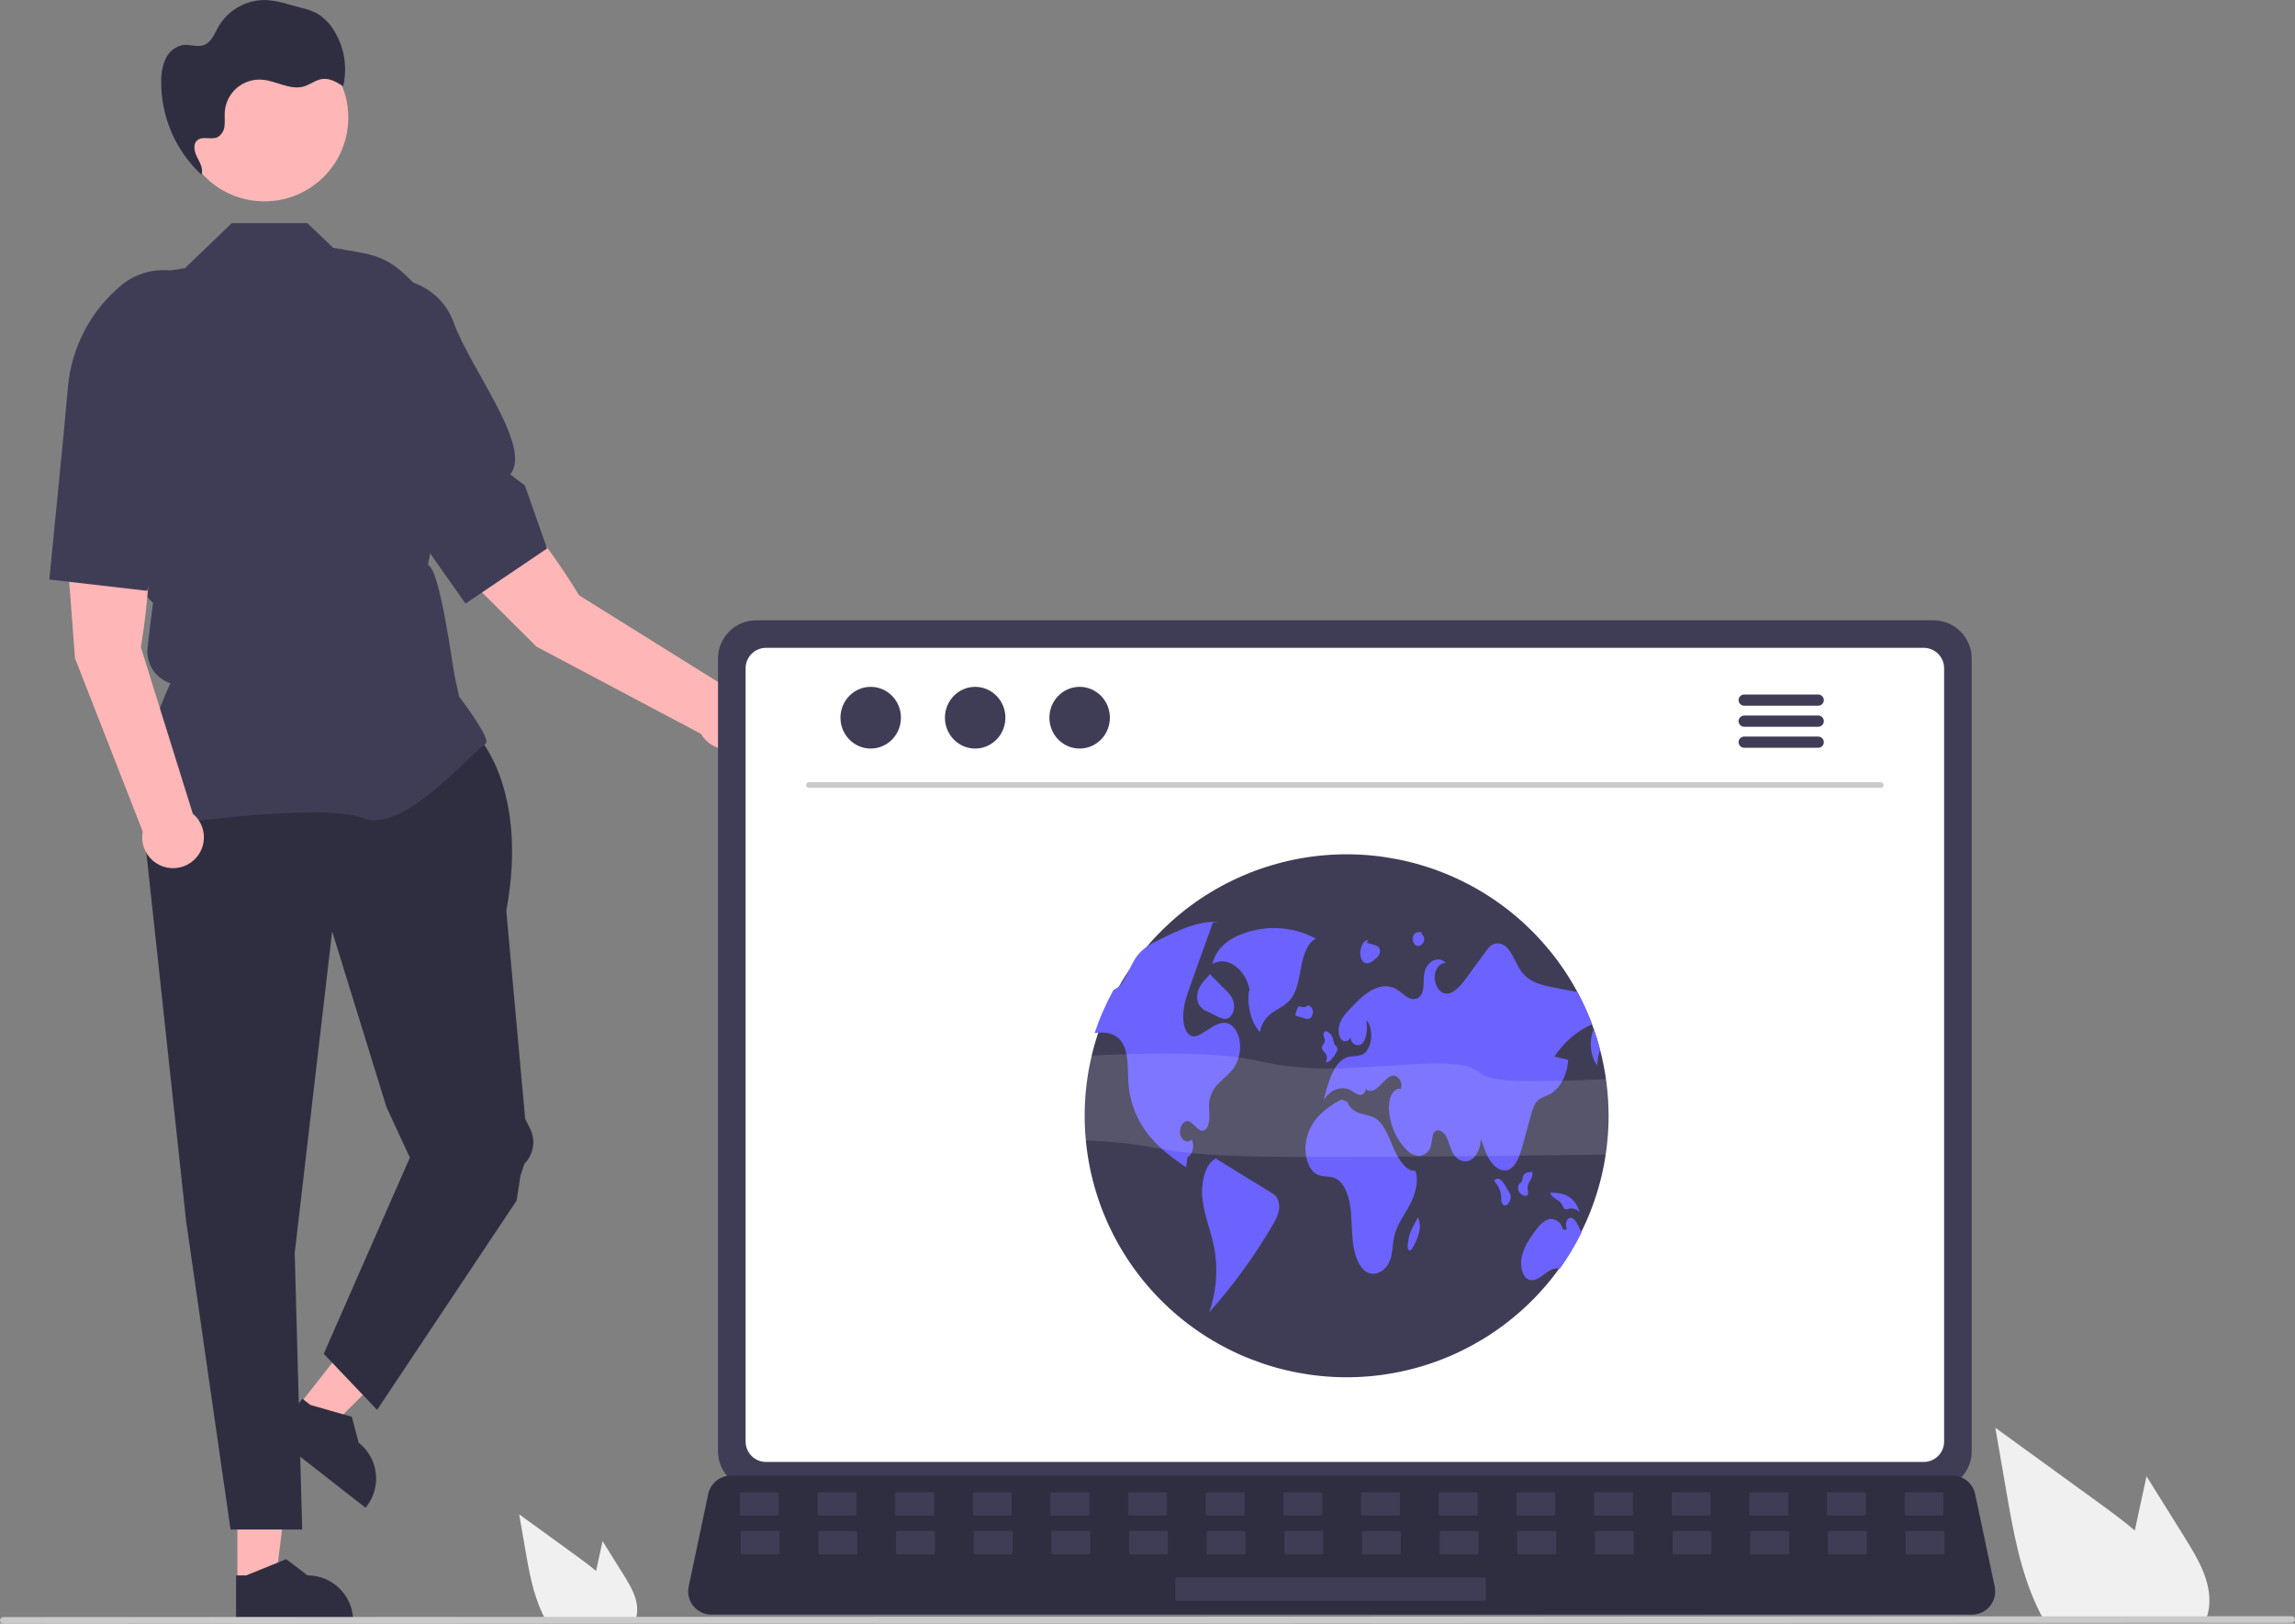 <svg width="188" height="133" viewBox="0 0 188 133" fill="none" xmlns="http://www.w3.org/2000/svg">
<rect x="0" y="0" width="188" height="133" fill="#808080" stroke="none"/>
<g clip-path="url(#clip0_726_113)">
<path d="M19.445 129.646L22.565 129.646L24.049 117.633L19.444 117.633L19.445 129.646Z" fill="#FFB6B6"/>
<path d="M19.335 132.895L28.93 132.895V132.774C28.93 131.785 28.537 130.837 27.837 130.138C27.136 129.439 26.186 129.046 25.196 129.046H25.195L23.443 127.719L20.172 129.046L19.335 129.046L19.335 132.895Z" fill="#2F2E41"/>
<path d="M24.484 115.112L26.94 117.032L35.531 108.489L31.905 105.654L24.484 115.112Z" fill="#FFB6B6"/>
<path d="M22.39 117.602L29.944 123.508L30.019 123.413C30.63 122.634 30.905 121.646 30.786 120.664C30.667 119.683 30.161 118.789 29.382 118.179L29.381 118.179L28.822 116.055L25.427 115.087L24.768 114.572L22.39 117.602Z" fill="#2F2E41"/>
<path d="M39.175 60.375C39.175 60.375 43.316 64.662 41.475 74.613L43.021 91.652L43.419 92.44C43.657 92.91 43.74 93.443 43.657 93.963C43.573 94.483 43.327 94.963 42.954 95.336L42.626 96.353L42.319 98.343L30.892 115.489L26.52 110.897L33.576 94.822L31.659 90.688L27.21 76.297L24.143 102.629L24.756 125.288H18.885L15.246 100.027L11.412 64.509L13.406 60.375H39.175Z" fill="#2F2E41"/>
<path d="M12.368 67.741L12.326 67.682C10.091 64.559 13.453 57.055 13.96 55.967C13.358 55.772 12.842 55.375 12.501 54.843C12.159 54.311 12.013 53.678 12.087 53.05L12.305 51.196L12.533 49.377L10.901 47.748L10.896 47.708L9.957 39.505L8.592 34.058C8.077 31.998 8.121 29.839 8.719 27.802C9.316 25.765 10.447 23.924 11.993 22.467L15.149 21.966L18.985 18.277H25.171L27.292 20.3C31.252 20.993 31.932 20.767 35.333 24.84L33.788 37.506L33.402 39.248L33.403 41.611L34.384 42.698C34.737 43.09 34.993 43.559 35.133 44.067C35.272 44.575 35.291 45.108 35.188 45.625L35.059 46.268C36.07 46.701 37.034 54.385 37.265 55.459L37.609 57.062C37.904 57.45 39.848 60.037 39.848 60.744C39.848 60.85 39.769 60.953 39.6 61.067C38.276 61.962 32.994 68.314 29.753 67.02C26.301 65.642 12.578 67.709 12.439 67.73L12.368 67.741Z" fill="#3F3D56"/>
<path d="M11.537 53.014C11.537 53.014 13.126 44.053 11.525 40.683L5.176 41.135L6.143 53.919L11.693 68.113C11.608 68.55 11.641 69.002 11.787 69.423C11.934 69.843 12.19 70.218 12.529 70.508C12.867 70.798 13.277 70.993 13.716 71.074C14.155 71.155 14.607 71.119 15.027 70.969C15.447 70.819 15.82 70.561 16.108 70.221C16.396 69.88 16.589 69.47 16.666 69.031C16.744 68.593 16.704 68.141 16.55 67.723C16.397 67.305 16.135 66.935 15.792 66.65L11.537 53.014Z" fill="#FFB6B6"/>
<path d="M5.176 35.93L5.569 31.659C5.717 30.051 6.182 28.489 6.937 27.062C7.692 25.634 8.722 24.37 9.969 23.341C10.743 22.707 11.68 22.302 12.673 22.171C13.666 22.04 14.676 22.189 15.589 22.601C16.823 23.168 17.795 24.181 18.308 25.436C18.822 26.69 18.839 28.093 18.357 29.36C16.889 33.201 17.419 37.263 14.558 37.758L14.869 39.235L12.055 48.398L4.043 47.472L5.176 35.93Z" fill="#3F3D56"/>
<path d="M47.436 48.766C47.436 48.766 42.786 40.939 39.371 39.426L34.853 43.901L43.938 52.964L57.419 60.112C57.641 60.499 57.961 60.82 58.347 61.043C58.733 61.267 59.172 61.384 59.618 61.383C60.064 61.383 60.502 61.264 60.888 61.04C61.274 60.816 61.593 60.494 61.814 60.107C62.034 59.72 62.148 59.281 62.144 58.836C62.14 58.39 62.018 57.954 61.79 57.571C61.562 57.188 61.237 56.872 60.848 56.655C60.458 56.438 60.018 56.327 59.571 56.335L47.436 48.766Z" fill="#FFB6B6"/>
<path d="M31.452 39.955L28.96 36.462C28.022 35.147 27.353 33.66 26.993 32.086C26.633 30.513 26.588 28.884 26.861 27.293C27.034 26.308 27.479 25.39 28.146 24.645C28.814 23.899 29.677 23.355 30.638 23.073C31.943 22.7 33.342 22.835 34.551 23.452C35.761 24.069 36.69 25.121 37.152 26.396C38.549 30.263 43.646 36.619 41.8 38.856L43 39.773L44.814 44.93L38.134 49.443L31.452 39.955Z" fill="#3F3D56"/>
<path d="M21.661 16.495C25.455 16.495 28.531 13.425 28.531 9.638C28.531 5.851 25.455 2.781 21.661 2.781C17.867 2.781 14.791 5.851 14.791 9.638C14.791 13.425 17.867 16.495 21.661 16.495Z" fill="#FFB6B6"/>
<path d="M16.675 14.471C16.615 14.419 16.559 14.363 16.5 14.309C16.498 14.314 16.498 14.32 16.495 14.325L16.675 14.471Z" fill="#2F2E41"/>
<path d="M27.291 2.397C26.95 1.848 26.477 1.393 25.915 1.073C25.531 0.887 25.128 0.744 24.713 0.648L23.625 0.352C23.068 0.18 22.495 0.064 21.915 0.008C21.109 -0.032 20.308 0.15 19.598 0.534C18.889 0.918 18.299 1.49 17.893 2.186C17.565 2.767 17.301 3.492 16.667 3.704C16.156 3.876 15.598 3.634 15.061 3.681C14.746 3.727 14.447 3.849 14.191 4.037C13.935 4.225 13.729 4.474 13.593 4.761C13.325 5.337 13.193 5.968 13.207 6.603C13.186 8.046 13.468 9.477 14.036 10.804C14.603 12.131 15.442 13.325 16.5 14.309C16.677 13.842 16.385 13.338 16.154 12.892C15.921 12.441 15.777 11.811 16.168 11.486C16.603 11.124 17.301 11.475 17.816 11.239C17.98 11.145 18.119 11.011 18.219 10.85C18.32 10.689 18.378 10.505 18.39 10.316C18.44 9.941 18.388 9.56 18.412 9.183C18.435 8.809 18.533 8.443 18.698 8.106C18.864 7.77 19.095 7.47 19.378 7.223C19.661 6.976 19.99 6.787 20.346 6.668C20.702 6.549 21.078 6.501 21.453 6.528C22.625 6.612 23.762 7.411 24.89 7.082C25.419 6.928 25.871 6.535 26.418 6.469C27.025 6.395 27.595 6.737 28.11 7.065C28.297 6.272 28.321 5.449 28.18 4.647C28.039 3.845 27.737 3.079 27.291 2.397Z" fill="#2F2E41"/>
<path d="M51.108 129.043L49.36 126.239L49.01 127.841C48.949 128.122 48.888 128.407 48.831 128.69C48.335 128.267 47.806 127.875 47.289 127.499C45.702 126.35 44.116 125.199 42.53 124.046L43.027 126.92C43.333 128.69 43.653 130.496 44.41 132.114C44.494 132.297 44.584 132.478 44.682 132.655H52.06C52.12 132.491 52.161 132.321 52.183 132.148C52.184 132.137 52.185 132.125 52.185 132.114C52.3 131.016 51.693 129.982 51.108 129.043Z" fill="#F0F0F0"/>
<path d="M179.01 126.015L175.839 120.928L175.205 123.835C175.094 124.344 174.983 124.861 174.88 125.374C173.98 124.607 173.021 123.896 172.084 123.215C169.205 121.13 166.327 119.042 163.451 116.951L164.352 122.164C164.907 125.374 165.487 128.65 166.86 131.585C167.013 131.918 167.177 132.246 167.354 132.566H180.737C180.845 132.269 180.919 131.961 180.959 131.647C180.963 131.626 180.964 131.606 180.963 131.585C181.173 129.594 180.071 127.718 179.01 126.015Z" fill="#F0F0F0"/>
<path d="M187.73 132.931L0.27 133C0.198 133 0.13 132.971 0.08 132.921C0.029 132.87 0.001 132.802 0.001 132.731C0.001 132.659 0.029 132.591 0.08 132.54C0.13 132.49 0.198 132.461 0.27 132.461L187.73 132.392C187.801 132.392 187.87 132.42 187.92 132.471C187.971 132.521 187.999 132.59 187.999 132.661C187.999 132.732 187.971 132.801 187.92 132.851C187.87 132.902 187.801 132.93 187.73 132.931Z" fill="#CACACA"/>
<path d="M58.817 53.931V118.888C58.817 119.716 59.147 120.51 59.734 121.095C60.32 121.681 61.115 122.01 61.945 122.01H158.388C159.217 122.01 160.012 121.681 160.599 121.095C161.185 120.51 161.515 119.716 161.516 118.888V53.931C161.514 53.103 161.183 52.311 160.597 51.726C160.011 51.142 159.216 50.813 158.388 50.812H61.945C61.116 50.813 60.322 51.142 59.735 51.726C59.149 52.311 58.819 53.103 58.817 53.931Z" fill="#3F3D56"/>
<path d="M61.079 54.738V118.087C61.08 118.529 61.256 118.953 61.57 119.266C61.883 119.578 62.308 119.754 62.751 119.755H157.585C158.028 119.754 158.453 119.578 158.766 119.266C159.079 118.953 159.256 118.529 159.256 118.087V54.738C159.256 54.296 159.08 53.871 158.767 53.557C158.454 53.244 158.028 53.067 157.585 53.066H62.751C62.307 53.067 61.882 53.244 61.569 53.557C61.255 53.871 61.079 54.296 61.079 54.738Z" fill="white"/>
<path d="M56.8 131.557C56.976 131.778 57.201 131.956 57.457 132.078C57.712 132.2 57.992 132.263 58.276 132.261H161.543C161.826 132.261 162.104 132.198 162.359 132.077C162.614 131.955 162.839 131.779 163.017 131.56C163.195 131.341 163.321 131.085 163.388 130.811C163.454 130.537 163.459 130.252 163.401 129.976L161.798 122.376C161.731 122.066 161.588 121.778 161.382 121.537C161.175 121.296 160.911 121.111 160.615 120.998C160.4 120.914 160.171 120.871 159.94 120.871H59.872C59.642 120.871 59.413 120.914 59.198 120.998C58.901 121.111 58.638 121.296 58.431 121.537C58.224 121.778 58.081 122.066 58.015 122.376L56.412 129.976C56.355 130.252 56.36 130.537 56.427 130.81C56.494 131.083 56.621 131.339 56.8 131.557Z" fill="#2F2E41"/>
<path d="M156.137 124.145H159.096C159.157 124.145 159.207 124.095 159.207 124.034V122.35C159.207 122.289 159.157 122.24 159.096 122.24H156.137C156.076 122.24 156.026 122.289 156.026 122.35V124.034C156.026 124.095 156.076 124.145 156.137 124.145Z" fill="#3F3D56"/>
<path d="M149.776 124.145H152.735C152.796 124.145 152.846 124.095 152.846 124.034V122.35C152.846 122.289 152.796 122.24 152.735 122.24H149.776C149.715 122.24 149.665 122.289 149.665 122.35V124.034C149.665 124.095 149.715 124.145 149.776 124.145Z" fill="#3F3D56"/>
<path d="M143.415 124.145H146.374C146.435 124.145 146.484 124.095 146.484 124.034V122.35C146.484 122.289 146.435 122.24 146.374 122.24H143.415C143.353 122.24 143.304 122.289 143.304 122.35V124.034C143.304 124.095 143.353 124.145 143.415 124.145Z" fill="#3F3D56"/>
<path d="M137.053 124.145H140.013C140.074 124.145 140.123 124.095 140.123 124.034V122.35C140.123 122.289 140.074 122.24 140.013 122.24H137.053C136.992 122.24 136.943 122.289 136.943 122.35V124.034C136.943 124.095 136.992 124.145 137.053 124.145Z" fill="#3F3D56"/>
<path d="M130.692 124.145H133.651C133.712 124.145 133.762 124.095 133.762 124.034V122.35C133.762 122.289 133.712 122.24 133.651 122.24H130.692C130.631 122.24 130.581 122.289 130.581 122.35V124.034C130.581 124.095 130.631 124.145 130.692 124.145Z" fill="#3F3D56"/>
<path d="M124.331 124.145H127.29C127.351 124.145 127.401 124.095 127.401 124.034V122.35C127.401 122.289 127.351 122.24 127.29 122.24H124.331C124.27 122.24 124.22 122.289 124.22 122.35V124.034C124.22 124.095 124.27 124.145 124.331 124.145Z" fill="#3F3D56"/>
<path d="M117.97 124.145H120.929C120.99 124.145 121.04 124.095 121.04 124.034V122.35C121.04 122.289 120.99 122.24 120.929 122.24H117.97C117.909 122.24 117.859 122.289 117.859 122.35V124.034C117.859 124.095 117.909 124.145 117.97 124.145Z" fill="#3F3D56"/>
<path d="M111.608 124.145H114.568C114.629 124.145 114.678 124.095 114.678 124.034V122.35C114.678 122.289 114.629 122.24 114.568 122.24H111.608C111.547 122.24 111.498 122.289 111.498 122.35V124.034C111.498 124.095 111.547 124.145 111.608 124.145Z" fill="#3F3D56"/>
<path d="M105.247 124.145H108.207C108.268 124.145 108.317 124.095 108.317 124.034V122.35C108.317 122.289 108.268 122.24 108.207 122.24H105.247C105.186 122.24 105.137 122.289 105.137 122.35V124.034C105.137 124.095 105.186 124.145 105.247 124.145Z" fill="#3F3D56"/>
<path d="M98.886 124.145H101.845C101.906 124.145 101.956 124.095 101.956 124.034V122.35C101.956 122.289 101.906 122.24 101.845 122.24H98.886C98.825 122.24 98.775 122.289 98.775 122.35V124.034C98.775 124.095 98.825 124.145 98.886 124.145Z" fill="#3F3D56"/>
<path d="M92.525 124.145H95.484C95.545 124.145 95.595 124.095 95.595 124.034V122.35C95.595 122.289 95.545 122.24 95.484 122.24H92.525C92.464 122.24 92.414 122.289 92.414 122.35V124.034C92.414 124.095 92.464 124.145 92.525 124.145Z" fill="#3F3D56"/>
<path d="M86.164 124.145H89.123C89.184 124.145 89.234 124.095 89.234 124.034V122.35C89.234 122.289 89.184 122.24 89.123 122.24H86.164C86.103 122.24 86.053 122.289 86.053 122.35V124.034C86.053 124.095 86.103 124.145 86.164 124.145Z" fill="#3F3D56"/>
<path d="M79.802 124.145H82.762C82.823 124.145 82.872 124.095 82.872 124.034V122.35C82.872 122.289 82.823 122.24 82.762 122.24H79.802C79.741 122.24 79.692 122.289 79.692 122.35V124.034C79.692 124.095 79.741 124.145 79.802 124.145Z" fill="#3F3D56"/>
<path d="M73.441 124.145H76.4C76.462 124.145 76.511 124.095 76.511 124.034V122.35C76.511 122.289 76.462 122.24 76.4 122.24H73.441C73.38 122.24 73.331 122.289 73.331 122.35V124.034C73.331 124.095 73.38 124.145 73.441 124.145Z" fill="#3F3D56"/>
<path d="M67.08 124.145H70.039C70.1 124.145 70.15 124.095 70.15 124.034V122.35C70.15 122.289 70.1 122.24 70.039 122.24H67.08C67.019 122.24 66.969 122.289 66.969 122.35V124.034C66.969 124.095 67.019 124.145 67.08 124.145Z" fill="#3F3D56"/>
<path d="M60.719 124.145H63.678C63.739 124.145 63.789 124.095 63.789 124.034V122.35C63.789 122.289 63.739 122.24 63.678 122.24H60.719C60.658 122.24 60.608 122.289 60.608 122.35V124.034C60.608 124.095 60.658 124.145 60.719 124.145Z" fill="#3F3D56"/>
<path d="M156.212 127.319H159.171C159.232 127.319 159.282 127.269 159.282 127.208V125.525C159.282 125.464 159.232 125.414 159.171 125.414H156.212C156.151 125.414 156.101 125.464 156.101 125.525V127.208C156.101 127.269 156.151 127.319 156.212 127.319Z" fill="#3F3D56"/>
<path d="M149.851 127.319H152.81C152.871 127.319 152.921 127.269 152.921 127.208V125.525C152.921 125.464 152.871 125.414 152.81 125.414H149.851C149.79 125.414 149.74 125.464 149.74 125.525V127.208C149.74 127.269 149.79 127.319 149.851 127.319Z" fill="#3F3D56"/>
<path d="M143.49 127.319H146.449C146.51 127.319 146.56 127.269 146.56 127.208V125.525C146.56 125.464 146.51 125.414 146.449 125.414H143.49C143.429 125.414 143.379 125.464 143.379 125.525V127.208C143.379 127.269 143.429 127.319 143.49 127.319Z" fill="#3F3D56"/>
<path d="M137.128 127.319H140.088C140.149 127.319 140.198 127.269 140.198 127.208V125.525C140.198 125.464 140.149 125.414 140.088 125.414H137.128C137.067 125.414 137.018 125.464 137.018 125.525V127.208C137.018 127.269 137.067 127.319 137.128 127.319Z" fill="#3F3D56"/>
<path d="M130.767 127.319H133.726C133.788 127.319 133.837 127.269 133.837 127.208V125.525C133.837 125.464 133.788 125.414 133.726 125.414H130.767C130.706 125.414 130.657 125.464 130.657 125.525V127.208C130.657 127.269 130.706 127.319 130.767 127.319Z" fill="#3F3D56"/>
<path d="M124.406 127.319H127.365C127.426 127.319 127.476 127.269 127.476 127.208V125.525C127.476 125.464 127.426 125.414 127.365 125.414H124.406C124.345 125.414 124.295 125.464 124.295 125.525V127.208C124.295 127.269 124.345 127.319 124.406 127.319Z" fill="#3F3D56"/>
<path d="M118.045 127.319H121.004C121.065 127.319 121.115 127.269 121.115 127.208V125.525C121.115 125.464 121.065 125.414 121.004 125.414H118.045C117.984 125.414 117.934 125.464 117.934 125.525V127.208C117.934 127.269 117.984 127.319 118.045 127.319Z" fill="#3F3D56"/>
<path d="M111.684 127.319H114.643C114.704 127.319 114.754 127.269 114.754 127.208V125.525C114.754 125.464 114.704 125.414 114.643 125.414H111.684C111.623 125.414 111.573 125.464 111.573 125.525V127.208C111.573 127.269 111.623 127.319 111.684 127.319Z" fill="#3F3D56"/>
<path d="M105.322 127.319H108.282C108.343 127.319 108.392 127.269 108.392 127.208V125.525C108.392 125.464 108.343 125.414 108.282 125.414H105.322C105.261 125.414 105.212 125.464 105.212 125.525V127.208C105.212 127.269 105.261 127.319 105.322 127.319Z" fill="#3F3D56"/>
<path d="M98.961 127.319H101.92C101.982 127.319 102.031 127.269 102.031 127.208V125.525C102.031 125.464 101.982 125.414 101.92 125.414H98.961C98.9 125.414 98.851 125.464 98.851 125.525V127.208C98.851 127.269 98.9 127.319 98.961 127.319Z" fill="#3F3D56"/>
<path d="M92.6 127.319H95.559C95.62 127.319 95.67 127.269 95.67 127.208V125.525C95.67 125.464 95.62 125.414 95.559 125.414H92.6C92.539 125.414 92.489 125.464 92.489 125.525V127.208C92.489 127.269 92.539 127.319 92.6 127.319Z" fill="#3F3D56"/>
<path d="M86.239 127.319H89.198C89.259 127.319 89.309 127.269 89.309 127.208V125.525C89.309 125.464 89.259 125.414 89.198 125.414H86.239C86.178 125.414 86.128 125.464 86.128 125.525V127.208C86.128 127.269 86.178 127.319 86.239 127.319Z" fill="#3F3D56"/>
<path d="M79.878 127.319H82.837C82.898 127.319 82.948 127.269 82.948 127.208V125.525C82.948 125.464 82.898 125.414 82.837 125.414H79.878C79.817 125.414 79.767 125.464 79.767 125.525V127.208C79.767 127.269 79.817 127.319 79.878 127.319Z" fill="#3F3D56"/>
<path d="M73.516 127.319H76.476C76.537 127.319 76.586 127.269 76.586 127.208V125.525C76.586 125.464 76.537 125.414 76.476 125.414H73.516C73.455 125.414 73.406 125.464 73.406 125.525V127.208C73.406 127.269 73.455 127.319 73.516 127.319Z" fill="#3F3D56"/>
<path d="M67.155 127.319H70.115C70.176 127.319 70.225 127.269 70.225 127.208V125.525C70.225 125.464 70.176 125.414 70.115 125.414H67.155C67.094 125.414 67.045 125.464 67.045 125.525V127.208C67.045 127.269 67.094 127.319 67.155 127.319Z" fill="#3F3D56"/>
<path d="M60.794 127.319H63.753C63.814 127.319 63.864 127.269 63.864 127.208V125.525C63.864 125.464 63.814 125.414 63.753 125.414H60.794C60.733 125.414 60.683 125.464 60.683 125.525V127.208C60.683 127.269 60.733 127.319 60.794 127.319Z" fill="#3F3D56"/>
<path d="M96.385 131.128H121.608C121.67 131.128 121.719 131.079 121.719 131.018V129.334C121.719 129.273 121.67 129.224 121.608 129.224H96.385C96.324 129.224 96.274 129.273 96.274 129.334V131.018C96.274 131.079 96.324 131.128 96.385 131.128Z" fill="#3F3D56"/>
<path d="M131.772 91.441C131.761 96.788 129.747 101.938 126.125 105.879C122.503 109.819 117.535 112.265 112.198 112.735C106.861 113.204 101.541 111.665 97.283 108.418C93.026 105.171 90.14 100.452 89.192 95.189C88.244 89.925 89.302 84.499 92.16 79.975C95.017 75.451 99.467 72.158 104.634 70.743C109.8 69.328 115.311 69.893 120.081 72.327C124.852 74.762 128.537 78.889 130.413 83.898C130.46 84.024 130.506 84.15 130.55 84.277V84.278C130.748 84.836 130.923 85.405 131.073 85.984C131.539 87.766 131.773 89.599 131.772 91.441Z" fill="#3F3D56"/>
<path d="M107.804 76.892C106.833 76.368 105.755 76.072 104.652 76.027C103.55 75.982 102.451 76.189 101.441 76.632C100.551 77.019 99.614 77.712 99.317 78.964C100.518 78.257 102.072 79.374 102.38 81.166L102.308 81.186C102.145 82.427 102.509 83.779 103.215 84.549C103.267 84.202 103.396 83.87 103.593 83.579C103.79 83.288 104.049 83.044 104.352 82.865C104.87 82.525 105.443 82.278 105.839 81.694C106.307 81.001 106.426 79.989 106.613 79.065C106.799 78.142 107.152 77.149 107.804 76.892Z" fill="#6C63FF"/>
<path d="M101.085 87.456C100.752 87.954 100.308 88.267 99.909 88.656C99.45 89.074 99.148 89.637 99.055 90.251C99.005 90.684 99.083 91.125 99.072 91.564C99.061 92.002 98.915 92.496 98.616 92.605C98.144 92.775 97.784 91.9 97.299 91.839C96.914 91.791 96.567 92.396 96.678 92.921C96.79 93.445 97.315 93.678 97.616 93.335C97.888 93.792 97.696 94.62 97.287 94.76C97.244 95.047 97.201 95.334 97.159 95.621C96.124 94.899 95.079 94.164 94.199 93.106C93.22 91.94 92.614 90.508 92.456 88.995C92.342 87.779 92.511 86.388 91.952 85.453C91.504 84.704 90.736 84.539 90.045 84.585C89.919 84.594 89.792 84.608 89.666 84.624C90.073 83.401 90.591 82.219 91.213 81.09C91.353 81.029 91.484 80.948 91.6 80.849C92.244 80.304 92.529 79.201 93.051 78.438C93.085 78.388 93.12 78.34 93.156 78.294C93.69 77.598 94.405 77.24 95.097 76.906C96.627 76.165 98.202 75.414 99.817 75.517L99.357 75.561C98.821 77.061 98.284 78.561 97.747 80.061C97.665 80.291 97.583 80.521 97.499 80.752C97.195 81.605 96.88 82.513 96.927 83.468C96.955 84.033 97.151 84.637 97.526 84.831C97.875 85.011 98.257 84.79 98.594 84.572C98.737 84.481 98.879 84.39 99.021 84.298C99.534 83.969 100.102 83.631 100.643 83.851C101.139 84.052 101.505 84.724 101.574 85.449C101.638 86.154 101.466 86.859 101.085 87.456Z" fill="#6C63FF"/>
<path d="M104.133 97.696C102.636 96.776 101.139 95.856 99.642 94.936L99.668 94.871C98.737 95.225 98.351 96.876 98.504 98.226C98.658 99.577 99.18 100.784 99.443 102.099C99.798 103.9 99.664 105.762 99.055 107.494C101.023 105.289 102.765 102.894 104.254 100.343C104.462 100.021 104.621 99.67 104.725 99.302C104.834 98.909 104.795 98.49 104.615 98.124C104.492 97.944 104.326 97.796 104.133 97.696Z" fill="#6C63FF"/>
<path d="M98.225 80.961C98.049 81.338 98.022 81.766 98.149 82.162C98.297 82.481 98.565 82.729 98.895 82.851L99.722 83.26C99.997 83.397 100.294 83.534 100.574 83.422C100.912 83.287 101.147 82.758 101.086 82.266C101.022 81.743 100.691 81.383 100.386 81.077C99.959 80.648 99.531 80.22 99.104 79.791L98.863 80.085C98.602 80.339 98.387 80.635 98.225 80.961Z" fill="#6C63FF"/>
<path d="M127.338 86.551C127.71 86.639 128.082 86.726 128.455 86.814C128.39 88.068 127.767 89.229 126.931 89.649C126.583 89.824 126.196 89.889 125.908 90.216C125.647 90.513 125.515 90.975 125.394 91.417C125.182 92.189 124.969 92.96 124.757 93.732C124.529 94.563 124.236 95.487 123.643 95.786C123.134 96.044 122.552 95.729 122.161 95.201C121.769 94.672 121.53 93.962 121.299 93.269C121.313 94.024 120.962 94.764 120.463 95.027C119.964 95.289 119.357 95.052 119.023 94.466C118.783 94.046 118.683 93.491 118.448 93.064C118.213 92.638 117.72 92.394 117.463 92.794C117.294 93.06 117.315 93.467 117.231 93.805C117.189 94.029 117.078 94.235 116.913 94.393C116.748 94.551 116.538 94.654 116.312 94.688C116.104 94.683 115.899 94.636 115.71 94.55C115.521 94.463 115.351 94.34 115.211 94.186C114.476 93.435 113.998 92.472 113.844 91.434C113.74 90.936 113.753 90.421 113.883 89.93C114.03 89.463 114.387 89.104 114.741 89.193C114.974 88.701 114.514 88.05 114.1 88.107C113.685 88.165 113.359 88.609 113.018 88.951C112.679 89.292 112.203 89.54 111.861 89.201C111.865 89.266 111.856 89.33 111.834 89.391C111.811 89.452 111.777 89.507 111.732 89.554C111.687 89.6 111.633 89.637 111.574 89.662C111.514 89.687 111.45 89.699 111.385 89.698C111.157 89.633 110.946 89.521 110.764 89.37C109.981 88.882 108.986 89.206 108.429 90.128C108.777 88.65 109.287 86.954 110.356 86.606C110.793 86.464 111.27 86.581 111.683 86.334C112.413 85.897 112.561 84.245 111.93 83.564C112.01 84.208 111.995 84.96 111.654 85.401C111.313 85.842 110.598 85.555 110.641 84.903C110.631 84.995 110.593 85.081 110.531 85.149C110.469 85.218 110.387 85.265 110.297 85.284C110.206 85.303 110.112 85.293 110.028 85.256C109.943 85.218 109.873 85.155 109.827 85.075C109.6 84.73 109.619 84.166 109.78 83.754C109.946 83.381 110.184 83.044 110.48 82.762C111.05 82.152 111.629 81.535 112.289 81.152C112.95 80.769 113.713 80.639 114.376 81.02C114.725 81.222 115.032 81.557 115.389 81.734C115.474 81.787 115.569 81.822 115.669 81.838C115.768 81.853 115.869 81.849 115.967 81.824C116.064 81.8 116.156 81.756 116.236 81.696C116.317 81.636 116.384 81.56 116.434 81.473C116.7 81.008 116.575 80.318 116.673 79.737C116.85 78.711 117.878 78.23 118.448 78.908C118.022 78.799 117.582 79.302 117.529 79.912C117.475 80.522 117.783 81.138 118.196 81.322C118.89 81.629 119.569 80.857 120.094 80.143C120.641 79.396 121.189 78.649 121.738 77.902C121.826 77.775 121.924 77.655 122.032 77.545C122.204 77.378 122.433 77.282 122.673 77.277C122.913 77.272 123.146 77.359 123.325 77.519C123.879 77.97 124.14 78.896 124.595 79.534C125.255 80.46 126.243 80.685 127.162 80.865C127.847 80.998 128.533 81.131 129.219 81.266C129.676 82.115 130.075 82.995 130.413 83.898C129.155 84.47 128.088 85.391 127.338 86.551Z" fill="#6C63FF"/>
<path d="M131.073 85.984C130.933 86.397 130.856 86.83 130.845 87.267C130.257 86.55 130.164 85.207 130.55 84.278C130.748 84.836 130.923 85.405 131.073 85.984Z" fill="#6C63FF"/>
<path d="M129.554 100.965C129.04 102.008 128.442 103.006 127.766 103.952C127.334 103.768 126.869 104.097 126.465 104.406C126.042 104.729 125.534 105.045 125.101 104.75C124.658 104.448 124.515 103.603 124.656 102.934C124.817 102.316 125.1 101.736 125.486 101.228C125.846 100.691 126.232 100.134 126.732 99.926C127.234 99.717 127.878 100.012 128.025 100.724L128.38 100.711C128.181 100.438 128.285 99.873 128.553 99.773C128.861 99.657 129.129 100.08 129.311 100.454C129.393 100.623 129.476 100.793 129.554 100.965Z" fill="#6C63FF"/>
<path d="M115.948 95.905C115.184 95.953 114.579 95.015 114.177 94.092C113.775 93.168 113.408 92.113 112.719 91.643C112.326 91.375 111.877 91.338 111.45 91.208C111.208 91.147 110.983 91.029 110.796 90.864C110.608 90.699 110.463 90.492 110.372 90.26L109.887 90.065C109.21 90.403 108.589 90.845 108.048 91.374C107.43 92.029 107.045 92.87 106.952 93.765C106.86 94.733 107.201 95.812 107.84 96.175C108.344 96.463 108.932 96.282 109.443 96.545C110.081 96.873 110.46 97.828 110.604 98.77C110.747 99.712 110.711 100.692 110.813 101.645C110.916 102.598 111.199 103.59 111.785 104.078C112.517 104.689 113.592 104.181 113.921 103.069C114.082 102.523 114.077 101.907 114.197 101.341C114.41 100.343 114.983 99.603 115.437 98.785C115.892 97.966 116.25 96.855 115.948 95.905Z" fill="#6C63FF"/>
<path d="M108.402 86.102C108.473 86.168 108.539 86.238 108.601 86.313C108.664 86.422 108.696 86.546 108.694 86.672C108.692 86.798 108.655 86.921 108.588 87.028C108.68 87.022 108.77 86.998 108.852 86.957C108.934 86.915 109.007 86.857 109.066 86.786C109.205 86.627 109.328 86.455 109.431 86.271C109.48 86.209 109.515 86.136 109.534 86.059C109.552 85.981 109.554 85.901 109.539 85.823C109.503 85.72 109.418 85.676 109.358 85.599C109.275 85.448 109.219 85.284 109.191 85.114C109.158 84.954 109.081 84.807 108.968 84.689C108.856 84.571 108.713 84.487 108.555 84.445L108.594 84.453C108.529 84.491 108.477 84.549 108.447 84.618C108.416 84.688 108.408 84.765 108.424 84.839C108.447 84.988 108.543 85.112 108.533 85.265C108.52 85.484 108.3 85.587 108.287 85.806C108.285 85.916 108.326 86.022 108.402 86.102Z" fill="#6C63FF"/>
<path d="M107.093 82.377L107.097 82.376C107.12 82.355 107.142 82.331 107.162 82.307L107.093 82.377Z" fill="#6C63FF"/>
<path d="M107.322 83.406C107.414 83.325 107.482 83.221 107.519 83.105C107.555 82.989 107.559 82.865 107.53 82.747C107.474 82.497 107.278 82.33 107.097 82.376C107.044 82.429 106.979 82.468 106.907 82.489C106.835 82.51 106.76 82.513 106.687 82.496C106.575 82.468 106.452 82.394 106.355 82.478C106.299 82.541 106.26 82.616 106.241 82.698C106.205 82.808 106.17 82.918 106.134 83.028C106.117 83.068 106.112 83.112 106.121 83.154C106.128 83.17 106.139 83.185 106.153 83.197C106.167 83.208 106.184 83.215 106.202 83.218C106.418 83.282 106.634 83.345 106.849 83.409C106.924 83.443 107.004 83.46 107.086 83.46C107.168 83.459 107.249 83.441 107.322 83.406Z" fill="#6C63FF"/>
<path d="M123.602 97.613C123.503 97.45 123.403 97.287 123.303 97.125C123.206 96.936 123.072 96.768 122.909 96.631C122.874 96.601 122.832 96.578 122.788 96.565C122.743 96.551 122.697 96.546 122.65 96.551C122.604 96.556 122.559 96.57 122.518 96.592C122.477 96.614 122.441 96.644 122.412 96.68L122.424 96.773C122.691 97.059 122.873 97.413 122.95 97.796C122.972 97.963 122.964 98.135 122.984 98.302C122.986 98.38 123.004 98.456 123.036 98.527C123.067 98.598 123.113 98.662 123.169 98.715C123.326 98.82 123.51 98.665 123.622 98.477C123.722 98.322 123.767 98.139 123.749 97.956C123.724 97.833 123.674 97.716 123.602 97.613Z" fill="#6C63FF"/>
<path d="M125.166 97.825C125.185 97.673 125.173 97.518 125.13 97.37C125.123 97.171 125.176 96.974 125.282 96.804C125.388 96.645 125.468 96.469 125.519 96.285C125.541 96.201 125.537 96.113 125.508 96.031C125.475 95.957 125.395 95.923 125.349 95.982L125.447 96.045C125.315 96.021 125.179 96.028 125.049 96.064C124.975 96.093 124.909 96.138 124.857 96.197C124.804 96.256 124.767 96.327 124.747 96.404C124.731 96.523 124.705 96.641 124.668 96.756C124.61 96.876 124.496 96.916 124.425 97.021C124.377 97.115 124.352 97.219 124.354 97.324C124.356 97.429 124.384 97.532 124.435 97.624C124.525 97.774 124.667 97.886 124.834 97.937C124.954 97.98 125.111 97.982 125.166 97.825Z" fill="#6C63FF"/>
<path d="M127.951 98.664C127.994 98.776 128.052 98.883 128.124 98.98C128.257 99.114 128.438 99.032 128.6 98.999C128.747 98.976 128.897 98.993 129.035 99.048C129.173 99.103 129.293 99.195 129.383 99.313C129.321 99 129.184 98.708 128.984 98.459C128.785 98.211 128.528 98.014 128.236 97.885C127.857 97.754 127.458 97.691 127.057 97.701L126.989 97.718C127.163 98.225 127.711 98.214 127.951 98.664Z" fill="#6C63FF"/>
<path d="M116.156 99.701L116.157 99.703L116.177 99.665L116.156 99.701Z" fill="#6C63FF"/>
<path d="M115.734 100.517C115.642 100.684 115.563 100.858 115.497 101.037C115.41 101.327 115.352 101.625 115.325 101.926C115.304 102.097 115.297 102.316 115.405 102.4C115.435 102.42 115.473 102.429 115.509 102.424C115.546 102.419 115.58 102.401 115.604 102.373C115.664 102.31 115.713 102.237 115.749 102.158C115.96 101.795 116.124 101.406 116.237 101.001C116.355 100.571 116.327 100.115 116.157 99.703C116.016 99.974 115.875 100.246 115.734 100.517Z" fill="#6C63FF"/>
<path d="M111.658 78.772C111.725 78.838 111.81 78.882 111.902 78.9C111.994 78.918 112.09 78.909 112.177 78.873C112.357 78.795 112.522 78.686 112.664 78.552C112.783 78.465 112.883 78.355 112.96 78.23C113.002 78.155 113.03 78.073 113.04 77.987C113.05 77.902 113.044 77.815 113.021 77.733C112.987 77.653 112.935 77.584 112.867 77.53C112.8 77.477 112.72 77.442 112.635 77.428C112.395 77.357 112.156 77.286 111.917 77.215L112.09 77.06C111.912 76.964 111.715 77.141 111.603 77.361C111.532 77.504 111.482 77.657 111.456 77.814C111.418 77.979 111.416 78.15 111.451 78.316C111.486 78.481 111.557 78.637 111.658 78.772Z" fill="#6C63FF"/>
<path d="M115.884 77.356C115.952 77.43 116.045 77.476 116.145 77.484C116.245 77.492 116.345 77.462 116.423 77.4C116.491 77.349 116.547 77.285 116.588 77.211C116.629 77.137 116.654 77.055 116.662 76.971C116.679 76.783 116.585 76.575 116.452 76.558L116.483 76.382C116.227 76.336 115.912 76.327 115.774 76.637C115.728 76.756 115.714 76.885 115.733 77.011C115.752 77.138 115.805 77.256 115.884 77.356Z" fill="#6C63FF"/>
<path d="M154.079 64.535H66.256C66.196 64.534 66.139 64.509 66.097 64.466C66.055 64.423 66.031 64.365 66.031 64.305C66.031 64.245 66.055 64.187 66.097 64.144C66.139 64.101 66.196 64.076 66.256 64.075H154.079C154.14 64.076 154.197 64.101 154.239 64.144C154.281 64.187 154.305 64.245 154.305 64.305C154.305 64.365 154.281 64.423 154.239 64.466C154.197 64.509 154.14 64.534 154.079 64.535Z" fill="#CACACA"/>
<path d="M71.325 61.318C72.693 61.318 73.802 60.186 73.802 58.79C73.802 57.394 72.693 56.262 71.325 56.262C69.957 56.262 68.848 57.394 68.848 58.79C68.848 60.186 69.957 61.318 71.325 61.318Z" fill="#3F3D56"/>
<path d="M79.883 61.318C81.251 61.318 82.36 60.186 82.36 58.79C82.36 57.394 81.251 56.262 79.883 56.262C78.515 56.262 77.406 57.394 77.406 58.79C77.406 60.186 78.515 61.318 79.883 61.318Z" fill="#3F3D56"/>
<path d="M88.441 61.318C89.809 61.318 90.918 60.186 90.918 58.79C90.918 57.394 89.809 56.262 88.441 56.262C87.073 56.262 85.963 57.394 85.963 58.79C85.963 60.186 87.073 61.318 88.441 61.318Z" fill="#3F3D56"/>
<path d="M148.951 56.889H142.872C142.752 56.891 142.637 56.941 142.553 57.026C142.468 57.112 142.421 57.228 142.421 57.348C142.421 57.468 142.468 57.584 142.553 57.67C142.637 57.756 142.752 57.805 142.872 57.807H148.951C149.072 57.805 149.186 57.756 149.271 57.67C149.355 57.584 149.402 57.468 149.402 57.348C149.402 57.228 149.355 57.112 149.271 57.026C149.186 56.941 149.072 56.891 148.951 56.889Z" fill="#3F3D56"/>
<path d="M148.951 58.613H142.872C142.752 58.616 142.637 58.665 142.553 58.751C142.468 58.837 142.421 58.952 142.421 59.073C142.421 59.193 142.468 59.309 142.553 59.394C142.637 59.48 142.752 59.53 142.872 59.532H148.951C149.072 59.53 149.186 59.48 149.271 59.394C149.355 59.309 149.402 59.193 149.402 59.073C149.402 58.952 149.355 58.837 149.271 58.751C149.186 58.665 149.072 58.616 148.951 58.613Z" fill="#3F3D56"/>
<path d="M148.951 60.335H142.872C142.752 60.338 142.637 60.387 142.553 60.473C142.468 60.559 142.421 60.675 142.421 60.795C142.421 60.915 142.468 61.031 142.553 61.117C142.637 61.202 142.752 61.252 142.872 61.254H148.951C149.072 61.252 149.186 61.202 149.271 61.117C149.355 61.031 149.402 60.915 149.402 60.795C149.402 60.675 149.355 60.559 149.271 60.473C149.186 60.387 149.072 60.338 148.951 60.335Z" fill="#3F3D56"/>
<g opacity="0.35">
<path opacity="0.35" d="M156.406 92.503C157.82 91.888 154.953 91.53 151.701 91.412C148.448 91.294 144.514 91.301 142.436 90.966C140.426 90.642 140.574 90.066 140.405 89.544C140.236 89.022 139.463 88.487 136.326 88.371C132.418 88.227 125.972 88.783 123.022 88.449C120.268 88.138 121.905 87.16 117.89 87.122C115.597 87.101 112.644 87.423 110.093 87.501C108.285 87.579 106.473 87.485 104.683 87.22C103.439 87.016 102.573 86.758 101.174 86.579C97.5 86.107 90.312 86.266 83.896 86.87C77.48 87.475 71.981 88.465 68.879 89.446C65.778 90.427 64.921 91.392 65.644 92.212C66.105 92.734 67.285 93.224 70.149 93.434C75.505 93.827 85.042 93.15 90.576 93.508C93.661 93.707 95.03 94.201 97.736 94.472C100.644 94.762 104.901 94.778 109.083 94.771C117.791 94.756 126.721 94.667 135.828 94.503C139.632 94.435 143.617 94.346 147.664 94.02C151.712 93.694 155.84 93.065 156.694 92.475" fill="white"/>
</g>
</g>
<defs>
<clipPath id="clip0_726_113">
<rect width="188" height="133" fill="white"/>
</clipPath>
</defs>
</svg>
